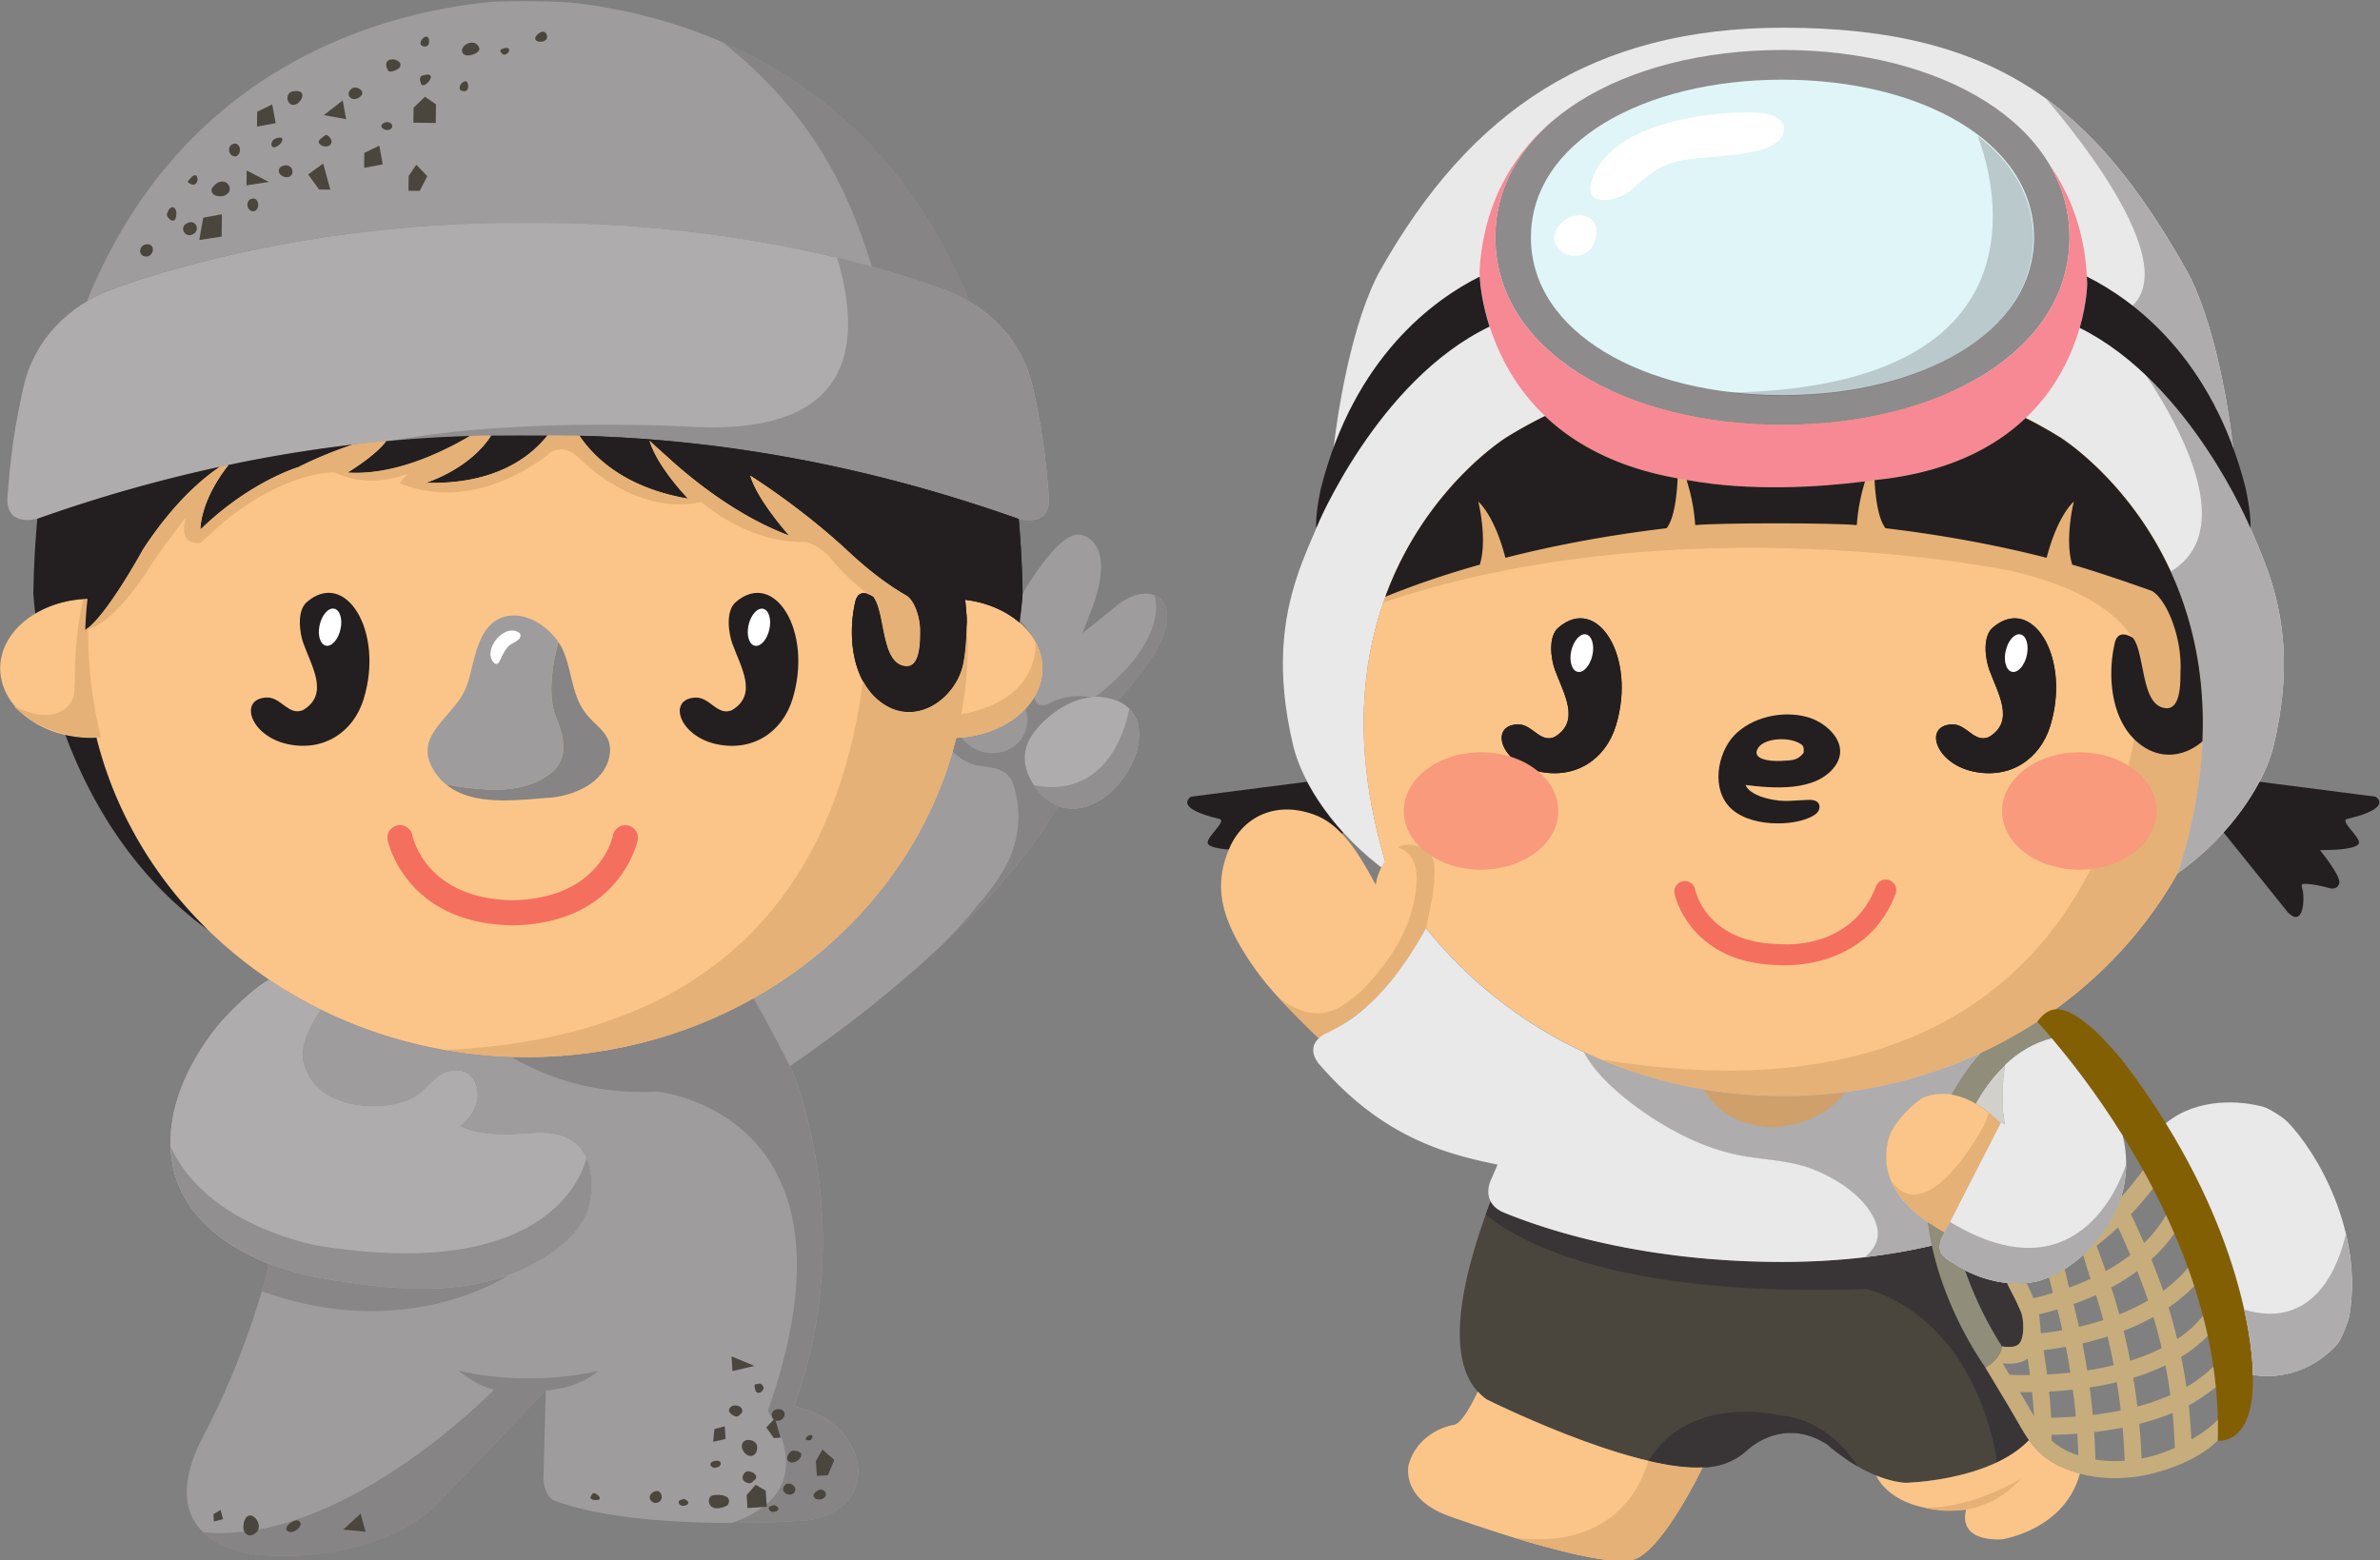<svg xmlns="http://www.w3.org/2000/svg" xml:space="preserve" width="600" height="393.41" viewBox="0 0 600 393.41"><rect x="0" y="0" width="600" height="393.41" fill="#808080" stroke="none"/><defs><clipPath id="a" clipPathUnits="userSpaceOnUse"><path d="M0 841.89h595.276V0H0Z"/></clipPath><clipPath id="b" clipPathUnits="userSpaceOnUse"><path d="M317.955 350.995h.083v-1.615h-.083z"/></clipPath><clipPath id="c" clipPathUnits="userSpaceOnUse"><path d="M419.208 415.853h40.253v-34.38h-40.253z"/></clipPath></defs><g clip-path="url(#a)" transform="matrix(1.333 0 0 -1.333 0 1122.52)"><path d="M0 0c-2.416 1.079-5.111-1.163-5.111-1.163l-4.68-3.77L-8.5-1.597c3.359 9.202-1.615 9.701-1.615 9.701-2.706.388-6.934-6.424-9.074-10.38 2.14-1.589 3.492-3.8 3.548-6.273.098-4.861-4.808-8.922-11.092-9.345-5.436-24.095-27.994-42.457-55.407-43.053-10.277-.223-19.97 2.087-28.428 6.299a.578.578 0 0 0 .113-.06c-.962-1.408-2.883-4.601-2.261-6.953 1.895-7.193 12.505-6.575 15.354-4.117 1.012.872 2.491 2.661 3.85 2.936 3.789.762 3.782-2.925 3.782-2.925.113-2.521-2.253-4.291-2.253-4.291s2.06-1.37 7.356-1.095c2.717.132 5.314.668 7.722-1.091 2.876-2.106 2.733-7.628 1.166-10.273-2.038-3.473-6.16-5.869-9.832-7.217-7.877-2.902-16.909-1.827-24.982-.392a35.835 35.835 0 0 0-6.854 1.924 13.51 13.51 0 0 0-.457-2.453c-2.106-7.224-4.835-14.259-8.341-20.841-7.182-14.411 7.666-15.282 7.666-15.282 16.044-1.114 23.249 6.514 23.249 6.514l14.565 15.278-.309-11.775s.03-1.993 1.313-2.786c11.795-4.424 33.75-2.638 33.75-2.638 9.941 1.589 7.96 13.074-1.951 15.052 8.881 24.359-.51 44.974-.51 44.974 22.329 15.384 31.776 28.164 35.426 34.395-1.193.449-2.295 1.336-3.216 2.74-1.544 2.371-1.698 4.756.057 7.055 2.117 2.785 6.223 5.42 9.9 4.446.4-.094.762-.212 1.094-.347C5.492-2.412 0 0 0 0" style="fill:#9e9c9d;fill-opacity:1;fill-rule:nonzero;stroke:none" transform="translate(218.732 729.38) scale(1.431)"/><path d="M0 0a67.48 67.48 0 0 0-3.155.026c4.442-2.6 10.93-5.038 19.287-4.589 0 0 28.616-2.672 14.644-42.238 0 0 7.869-10.481-4.794-14.788 5.851 0 10.187.351 10.187.351 9.942 1.589 7.96 13.074-1.951 15.052 8.881 24.359-.51 44.974-.51 44.974s-2.241 4.469-4.898 9.123C20.389 3.102 10.557.223 0 0" style="fill:#868484;fill-opacity:1;fill-rule:nonzero;stroke:none" transform="translate(101.163 642.145) scale(1.431)"/><path d="M0 0c-3.676.974-7.783-1.661-9.9-4.446-1.755-2.299-1.6-4.684-.057-7.054 2.752-4.212 7.172-3.842 10.481-.619 1.552 1.51 2.775 3.51 3.247 5.635C4.469-3.295 3.299-.755 0 0" style="fill:#aeacac;fill-opacity:1;fill-rule:nonzero;stroke:none" transform="translate(209.764 710.024) scale(1.431)"/><path d="M0 0c1.551 1.51 2.774 3.51 3.246 5.635.46 2.087.102 3.88-1.113 5.091h-.015S.363-1.468-10.481.619C-7.73-3.593-3.31-3.223 0 0" style="fill:#918f90;fill-opacity:1;fill-rule:nonzero;stroke:none" transform="translate(210.515 692.678) scale(1.431)"/><path d="M0 0c10.662 11.459 5.171 13.87 5.171 13.87a1.996 1.996 0 0 1-.265.087C5.299 12.632 6.02 7.48-2.884.543A6.786 6.786 0 0 0-1.095.347 7.227 7.227 0 0 0 0 0" style="fill:#888687;fill-opacity:1;fill-rule:nonzero;stroke:none" transform="translate(211.33 709.527) scale(1.431)"/><path d="M0 0c-4.265-5.148-7.643-12.308-6.111-19.117C-4.137-27.824 5.25-32.195 13.248-33.61c8.073-1.434 17.105-2.51 24.982.392 3.672 1.348 7.794 3.744 9.832 7.217 1.566 2.646 1.71 8.167-1.167 10.273-2.407 1.759-5.004 1.223-7.722 1.091-5.295-.275-7.356 1.095-7.356 1.095s2.367 1.77 2.254 4.291c0 0 .007 3.688-3.782 2.925-1.359-.275-2.839-2.064-3.85-2.936-2.85-2.457-13.459-3.076-15.354 4.117-.623 2.352 1.299 5.545 2.261 6.953a58.172 58.172 0 0 0-6.802 3.978C4.012 4.404.475.57 0 0" style="fill:#b2b1b1;fill-opacity:1;fill-rule:nonzero;stroke:none" transform="translate(41.533 648.487) scale(1.431)"/><path d="M0 0c-4.265-5.148-7.643-12.308-6.111-19.117C-4.137-27.824 5.25-32.195 13.248-33.61c8.073-1.434 17.105-2.51 24.982.392 3.672 1.348 7.794 3.744 9.832 7.217 1.566 2.646 1.71 8.167-1.167 10.273-2.407 1.759-5.004 1.223-7.722 1.091-5.295-.275-7.356 1.095-7.356 1.095s2.367 1.77 2.254 4.291c0 0 .007 3.688-3.782 2.925-1.359-.275-2.839-2.064-3.85-2.936-2.85-2.457-13.459-3.076-15.354 4.117-.623 2.352 1.299 5.545 2.261 6.953a58.172 58.172 0 0 0-6.802 3.978C4.012 4.404.475.57 0 0" style="fill:#aeacac;fill-opacity:1;fill-rule:nonzero;stroke:none" transform="translate(41.533 648.487) scale(1.431)"/><g clip-path="url(#b)" opacity="0.15" transform="translate(-272.96 221.337) scale(1.431)"><path d="M0 0c.027-.54.068-1.079.083-1.616A30.24 30.24 0 0 1 0 0" style="fill:#231f20;fill-opacity:1;fill-rule:nonzero;stroke:none" transform="translate(317.955 350.995)"/></g><path d="M0 0c-10.281-2.272-18.536.083-18.536.083 1.416-1.091 3.145-2.227 4.794-2.552-.744-.758-20.404-20.637-38.479-18.841.007-.011.011-.011.015-.018 2.838-2.741 7.454-3.016 7.454-3.016 16.044-1.114 23.25 6.514 23.25 6.514L-6.937-2.551l-.004-.068.011.041C-2.287-2.245 0 0 0 0" style="fill:#868484;fill-opacity:1;fill-rule:nonzero;stroke:none" transform="translate(113.118 582.763) scale(1.431)"/><path d="M0 0s-.532-.105-.536-.109c-.162-.031.034-.797.083-.88.298-.49.88-.121 1.03.283C.679-.438.328.072 0 0" style="fill:#4a463d;fill-opacity:1;fill-rule:nonzero;stroke:none" transform="translate(143.56 580.37) scale(1.431)"/><path d="M0 0c-1.147-.359-.408-1.989.695-1.362.256.15.483.517.437.822C1.049-.03.456.14 0 0" style="fill:#4a463d;fill-opacity:1;fill-rule:nonzero;stroke:none" transform="translate(146.774 575.481) scale(1.431)"/><path d="M0 0c-.476.079-1.008-.125-1.053-.638-.038-.411.944-1.034 1.257-.743.302.29.611.456.483.845C.592-.238.306-.061 0 0" style="fill:#4a463d;fill-opacity:1;fill-rule:nonzero;stroke:none" transform="translate(139.373 576.227) scale(1.431)"/><path d="M0 0c-.732-.709.412-2.321 1.333-1.781.411.237.543.906.426 1.325C1.57.193.51.461 0 0" style="fill:#4a463d;fill-opacity:1;fill-rule:nonzero;stroke:none" transform="translate(140.626 569.388) scale(1.431)"/><path d="M0 0c-.449-.192-.808-.906-.514-1.279C.23-2.223 2.54-.109.249.045A.547.547 0 0 1 0 0" style="fill:#4a463d;fill-opacity:1;fill-rule:nonzero;stroke:none" transform="translate(149.772 567.621) scale(1.431)"/><path d="M0 0c-.536-.094-.838-1.136-.238-1.324C.596-1.6 1.14.192 0 0" style="fill:#4a463d;fill-opacity:1;fill-rule:nonzero;stroke:none" transform="translate(156.25 566.162) scale(1.431)"/><path d="M0 0c-.362-.208-.6-.653.264-.592.125.007.347.437.302.543C.479.166.215.128 0 0" style="fill:#4a463d;fill-opacity:1;fill-rule:nonzero;stroke:none" transform="translate(152.846 570.5) scale(1.431)"/><path d="M0 0c-.434-.094-.728-.63-.589-1.068.11-.329.876-.702 1.178-.393.215.219.611.4.581.759-.019.415-.656.679-1.004.706C.11.015.053.004 0 0" style="fill:#4a463d;fill-opacity:1;fill-rule:nonzero;stroke:none" transform="translate(141.339 563.78) scale(1.431)"/><path d="M0 0c-.257.068-.528.03-.694-.166C-1.645-1.215.408-2.023.657-.864.74-.46.385-.102 0 0" style="fill:#4a463d;fill-opacity:1;fill-rule:nonzero;stroke:none" transform="translate(149.453 561.42) scale(1.431)"/><path d="M0 0c-.381-.174-.936-.626-.532-1.049.321-.328 1.053-.242 1.34.102C1.275-.392.619.268 0 0" style="fill:#4a463d;fill-opacity:1;fill-rule:nonzero;stroke:none" transform="translate(154.818 560.242) scale(1.431)"/><path d="M0 0c-.581-.238-.502-1.098-.083-1.434.457-.378 1.17-.216 1.665-.042.264.091.502.177.603.461C2.567.087.97.177.279.075A1.162 1.162 0 0 1 0 0" style="fill:#4a463d;fill-opacity:1;fill-rule:nonzero;stroke:none" transform="translate(134.662 559.172) scale(1.431)"/><path d="M0 0c-.43-.128-.736-.465-.162-.838C.034-.981.672-.819.8-.6 1.144.022.491.143 0 0" style="fill:#4a463d;fill-opacity:1;fill-rule:nonzero;stroke:none" transform="translate(135.024 565.72) scale(1.431)"/><path d="M0 0c-.185-.064-.661-.128-.74-.31-.102-.233.132-.509.328-.573.197-.072.672 0 .815.154C.747-.366.306-.226 0 0" style="fill:#4a463d;fill-opacity:1;fill-rule:nonzero;stroke:none" transform="translate(146.477 557.417) scale(1.431)"/><path d="M0 0c-.181-.064-.664-.128-.74-.313-.102-.23.136-.502.332-.574.197-.072.665 0 .812.151C.751-.366.31-.23 0 0" style="fill:#4a463d;fill-opacity:1;fill-rule:nonzero;stroke:none" transform="translate(129.433 558.567) scale(1.431)"/><path d="M0 0c-.596-.196-.97-.827-.438-1.313.54-.514 1.499-.064 1.317.739C.736.03.37.124 0 0" style="fill:#4a463d;fill-opacity:1;fill-rule:nonzero;stroke:none" transform="translate(123.858 559.993) scale(1.431)"/><path d="M0 0c-.223-.042-.336-.344-.423-.513-.26-.563 2.299-.65.706.434C.174-.004.072.019 0 0" style="fill:#4a463d;fill-opacity:1;fill-rule:nonzero;stroke:none" transform="translate(112.292 559.653) scale(1.431)"/><path d="m0 0-1.136-1.185 1.004-1.408.913.068z" style="fill:#4a463d;fill-opacity:1;fill-rule:nonzero;stroke:none" transform="translate(146.542 573.78) scale(1.431)"/><path d="m0 0-.872-1.529.132-1.951 1.461.098.842 2.016z" style="fill:#4a463d;fill-opacity:1;fill-rule:nonzero;stroke:none" transform="translate(155.547 567.891) scale(1.431)"/><path d="m0 0-1.367-.366-.165-1.68 1.641.382z" style="fill:#4a463d;fill-opacity:1;fill-rule:nonzero;stroke:none" transform="translate(137.072 572.294) scale(1.431)"/><path d="m0 0 .128-1.944 2.888.687z" style="fill:#4a463d;fill-opacity:1;fill-rule:nonzero;stroke:none" transform="translate(138.352 585.52) scale(1.431)"/><path d="m0 0-1.189-1.362.117-1.706 2.548.173L1.333-.77z" style="fill:#4a463d;fill-opacity:1;fill-rule:nonzero;stroke:none" transform="translate(142.906 561.23) scale(1.431)"/><path d="M0 0c-1.087.495-1.51-1.593-.989-2.223.453-.543.974-.362 1.408-.015C1.234-1.589.695-.317 0 0" style="fill:#4a463d;fill-opacity:1;fill-rule:nonzero;stroke:none" transform="translate(47.762 555.33) scale(1.431)"/><path d="M0 0c-.71-.079-1.898-1.106-1.011-1.479.751-.329 2.166.905 1.317 1.426A.458.458 0 0 1 0 0" style="fill:#4a463d;fill-opacity:1;fill-rule:nonzero;stroke:none" transform="translate(56.038 554.494) scale(1.431)"/><path d="m0 0-2.299-2.11 2.952-.287Z" style="fill:#4a463d;fill-opacity:1;fill-rule:nonzero;stroke:none" transform="translate(68.199 555.78) scale(1.431)"/><path d="m0 0-.94-.555.06-.977L.328-1.2Z" style="fill:#4a463d;fill-opacity:1;fill-rule:nonzero;stroke:none" transform="translate(41.717 556.471) scale(1.431)"/><path d="M0 0c-1.544 2.37-1.698 4.756.057 7.054 1.649 2.159 4.476 4.216 7.393 4.59-1.121.196-3.351.358-5.548-.898-.46-.261-1.487-.321-1.728.539-.132.48-.306 1.012-.529 1.517-1.702-3.098-5.548-5.363-10.156-5.672a46.19 46.19 0 0 0-.574-2.269c1.053-1.208 2.374-2.079 3.971-2.309 1.985-.28 3.762-.385 4.446-2.537a13.844 13.844 0 0 0-.133-8.673c-1.022-2.941-3.042-5.333-4.993-7.704-1.325-1.592-2.747-3.106-4.186-4.604C-3.563-12.999.936-6.612 3.216-2.74 2.023-2.283.917-1.404 0 0" style="fill:#868484;fill-opacity:1;fill-rule:nonzero;stroke:none" transform="translate(195.513 693.563) scale(1.431)"/><path d="M0 0c1.045-1.811 2.906-3.159 5.261-2.891 3.586.4 5.11 4.167 3.34 6.839C6.665 1.812 3.566.317 0 0" style="fill:#9a9898;fill-opacity:1;fill-rule:nonzero;stroke:none" transform="translate(180.96 703.817) scale(1.431)"/><path d="M0 0c-7.877-2.902-16.909-1.827-24.982-.392a35.865 35.865 0 0 0-6.855 1.924 13.423 13.423 0 0 0-.456-2.453c-.117-.419-.249-.834-.37-1.245C-13.327-9.141 0 0 0 0" style="fill:#888687;fill-opacity:1;fill-rule:nonzero;stroke:none" transform="translate(96.253 600.942) scale(1.431)"/><path d="M0 0c1.974-8.707 11.361-13.078 19.358-14.493 8.074-1.435 17.106-2.51 24.983.392 3.672 1.348 7.794 3.744 9.832 7.217 1.177 2 1.551 5.631.43 8.197-.827-3.095-6.05-16.105-35.011-11.64 0 0-15.033 2.333-19.943 13.173C-.321 1.895-.211.94 0 0" style="fill:#918f90;fill-opacity:1;fill-rule:nonzero;stroke:none" transform="translate(32.787 621.125) scale(1.431)"/><path d="M0 0c-1.808 1.498-4.25 2.533-7.009 2.869.094-.831.162-1.672.215-2.51-.007-2.099-.136-4.148-.441-5.786-.816-4.462-5.771-8.308-10.225-5.696-4.616 2.714-5.095 9.383-4.05 13.773.476 1.996 2.385.603 2.385.603 1.642-2.242.959-8.895 4.295-9.156 1.963-.151 1.869 3.529 1.88 4.688.012 1.649-.705 4.004-1.846 4.661-2.6 1.491-5.197 3.525-7.74 5.91-6.36 5.9-12.878 9.931-12.878 9.931.936-3.257 5.125-7.911 5.125-7.911-6.963 2.608-13.01 7.586-16.033 10.36h.008c-1.442 1.269-2.42 2.19-2.42 2.19 1.038-3.526 5.088-7.678 5.088-7.678-8.104 1.404-12.244 5.235-14.312 8.292.071-.003.155-.003.219-.003-.834.022-2.525.037-4.465.045-2.404-3.012-7.122-6.496-16.064-6.254 0 0 5.733 1.74 8.621 6.243-.925-.008-1.684-.016-2.163-.031-.204-.003-.415-.015-.615-.022-3.925-2.299-10.172-5.228-16.192-4.835 0 0 3.695 2.215 5.099 4.152a189.01 189.01 0 0 1-4.438-.461c-2.182-.743-4.779-1.751-7.153-2.966 0 0-6.39-1.869-12.949-8.251 0 0-.132 3.631 3.691 8.511-.377-.083-.755-.151-1.14-.23-2.189-1.468-6.069-4.673-10.145-10.919 0 0-4.911-8.972-7.624-10.629.053 1.382.143 2.756.302 4.103-2.601-.083-4.983-.804-6.907-1.94-2.831-1.683-4.662-4.291-4.662-7.235-.003-5.088 5.417-9.206 12.101-9.206.215 0 .427.012.634.023 5.997-24.182 29.137-42.212 56.8-42.216 27.657-.003 50.809 18.019 56.81 42.193 6.352.283 11.395 4.276 11.395 9.183C3.197-3.812 1.978-1.638 0 0" style="fill:#fbc589;fill-opacity:1;fill-rule:nonzero;stroke:none" transform="translate(192.574 724.54) scale(1.431)"/><path d="M0 0c.242 0 .476.026.71.026A57.122 57.122 0 0 0-.989 13.791c.004 2.242.144 4.454.408 6.624-.155 0-.298-.018-.453-.022-.551-1.446-1.717-5.983-1.721-12.644 0-.506-.053-2.106-.245-2.552-.567-1.317-2.638-3.604-7.824-1.004C-8.383 1.657-4.454 0 0 0" style="fill:#e5b176;fill-opacity:1;fill-rule:nonzero;stroke:none" transform="translate(18.092 702.553) scale(1.431)"/><path d="M0 0c-1.204 0-2.366.14-3.461.385 3.223-8.632 8.877-18.528 18.8-25.744C8.209-18.392 3.042-9.67.63.041L.634.022A11.903 11.903 0 0 0 0 0" style="fill:#231f20;fill-opacity:1;fill-rule:nonzero;stroke:none" transform="translate(17.32 702.515) scale(1.431)"/><path d="M0 0c4.763 1.642 25.529 8.243 52.678 7.964 27.141.268 47.9-6.337 52.667-7.983.679-.234 2.309-.804 2.895-1.049a22.351 22.351 0 0 0 2.762-1.374c-12.259 30.274-37.569 37.751-52.04 39.468-2.408.291-9.651.317-11.692.102C32.965 35.611 6.888 28.451-5.631-2.404c.83.487 1.736.943 2.736 1.359C-2.31-.804-.687-.238 0 0" style="fill:#9e9c9d;fill-opacity:1;fill-rule:nonzero;stroke:none" transform="translate(24.478 788.545) scale(1.431)"/><path d="M0 0c-1.049-.822.136-1.963 1.17-1.023C1.959-.313.589.472 0 0" style="fill:#4a463d;fill-opacity:1;fill-rule:nonzero;stroke:none" transform="translate(66.507 825.329) scale(1.431)"/><path d="M0 0c-.332-.226-.407-.804-.242-1.136C.642-2.868 3.057.513.498.177A1.135 1.135 0 0 1 0 0" style="fill:#4a463d;fill-opacity:1;fill-rule:nonzero;stroke:none" transform="translate(54.839 824.594) scale(1.431)"/><path d="M0 0c-.196-.208-.789-.513-.774-.823.015-.472.883-.751 1.299-.539C1.51-.879.385.404 0 0" style="fill:#4a463d;fill-opacity:1;fill-rule:nonzero;stroke:none" transform="translate(61.386 816.442) scale(1.431)"/><path d="M0 0c-.74-.329-.664-1.695.442-.876C1.246-.283 1.136.494 0 0" style="fill:#4a463d;fill-opacity:1;fill-rule:nonzero;stroke:none" transform="translate(52.03 815.854) scale(1.431)"/><path d="M0 0c-.192-.359-.106-.876.227-1.129.818-.615 1.37.574.981 1.178C1.023.325.891.43.491.362A.706.706 0 0 1 0 0" style="fill:#4a463d;fill-opacity:1;fill-rule:nonzero;stroke:none" transform="translate(43.472 814.373) scale(1.431)"/><path d="M0 0c-.192-.355-.109-.872.223-1.125.822-.615 1.37.578.981 1.181-.181.272-.309.37-.717.306A.701.701 0 0 1 0 0" style="fill:#4a463d;fill-opacity:1;fill-rule:nonzero;stroke:none" transform="translate(46.935 803.98) scale(1.431)"/><path d="M0 0c-.279-.087-.434-.362-.185-1.03C.204-2.102 2.446.797 0 0" style="fill:#4a463d;fill-opacity:1;fill-rule:nonzero;stroke:none" transform="translate(79.873 827.798) scale(1.431)"/><path d="M0 0c-.841-.396.015-1.095.638-.917C1.544-.664.948.449 0 0" style="fill:#4a463d;fill-opacity:1;fill-rule:nonzero;stroke:none" transform="translate(72.628 818.852) scale(1.431)"/><path d="M0 0a.397.397 0 0 1-.117-.087c-.551-.6.226-1.381.985-1.287C2.05-1.215 1.506.797 0 0" style="fill:#4a463d;fill-opacity:1;fill-rule:nonzero;stroke:none" transform="translate(53.159 810.56) scale(1.431)"/><path d="M0 0c-.102-.117-.162-.208-.17-.253-.279-1.004 1.276-1.264 1.951-.77C2.993-.147 1.37 1.695 0 0" style="fill:#4a463d;fill-opacity:1;fill-rule:nonzero;stroke:none" transform="translate(40.301 806.778) scale(1.431)"/><path d="M0 0c-.242-.09-.381-.272-.121-.558C.589-1.404 1.71.623 0 0" style="fill:#4a463d;fill-opacity:1;fill-rule:nonzero;stroke:none" transform="translate(95.005 832.87) scale(1.431)"/><path d="M0 0c-.015-.041-.019-.083-.015-.105.034-.45.898-1.238 1.155-.469C1.593.732.514 1.653 0 0" style="fill:#4a463d;fill-opacity:1;fill-rule:nonzero;stroke:none" transform="translate(31.577 801.635) scale(1.431)"/><path d="M0 0c-.219-.245-.408-.468-.442-.558.087-.103.374-.284.517-.333C1.219-1.238 1.079 1.174 0 0" style="fill:#4a463d;fill-opacity:1;fill-rule:nonzero;stroke:none" transform="translate(36.115 808.49) scale(1.431)"/><path d="M0 0a.173.173 0 0 1-.049-.045.826.826 0 0 1 .973-1.272C2.242-.853 1.408 1.11 0 0" style="fill:#4a463d;fill-opacity:1;fill-rule:nonzero;stroke:none" transform="translate(34.964 799.593) scale(1.431)"/><path d="M0 0c-.506-.264-.838-.785-.525-1.253.457-.657 2.412.034 2.163.717C1.34.272.566.302 0 0" style="fill:#4a463d;fill-opacity:1;fill-rule:nonzero;stroke:none" transform="translate(88.295 833.789) scale(1.431)"/><path d="M0 0c-.434-.287-.8-1.079.004-1.197.491-.071.66.253.66.65C.664.155.313.2 0 0" style="fill:#4a463d;fill-opacity:1;fill-rule:nonzero;stroke:none" transform="translate(87.587 826.572) scale(1.431)"/><path d="M0 0c-.438-.291-.8-1.079 0-1.193.491-.075.664.257.664.65C.657.158.31.204 0 0" style="fill:#4a463d;fill-opacity:1;fill-rule:nonzero;stroke:none" transform="translate(80.197 835.026) scale(1.431)"/><path d="M0 0c-1.43-1.264 1.631-1.449 1.14-.109C.921.487.393.347 0 0" style="fill:#4a463d;fill-opacity:1;fill-rule:nonzero;stroke:none" transform="translate(101.768 835.68) scale(1.431)"/><path d="M0 0a.848.848 0 0 1-.37-.14c-.588-.404-.536-1.385.325-1.46C1.083-1.68 1.366.204 0 0" style="fill:#4a463d;fill-opacity:1;fill-rule:nonzero;stroke:none" transform="translate(27.6 795.87) scale(1.431)"/><path d="M0 0c-.475-.109-.781-.54-.313-1.408.245-.46 1.457.136 1.596.446C1.593-.264.642.162 0 0" style="fill:#4a463d;fill-opacity:1;fill-rule:nonzero;stroke:none" transform="translate(73.811 830.823) scale(1.431)"/><path d="m0 0-2.491-1.932 2.948-.537Z" style="fill:#4a463d;fill-opacity:1;fill-rule:nonzero;stroke:none" transform="translate(64.811 823.093) scale(1.431)"/><path d="m0 0-1.989-1.449 1.453-1.99L.94-3.454z" style="fill:#4a463d;fill-opacity:1;fill-rule:nonzero;stroke:none" transform="translate(61.122 811.17) scale(1.431)"/><path d="m0 0-1.004-1.461-.03-1.966 1.483-.022 1.008 1.954z" style="fill:#4a463d;fill-opacity:1;fill-rule:nonzero;stroke:none" transform="translate(78.728 810.927) scale(1.431)"/><path d="m0 0-2.469-.457-.528-2.951 2.959.453z" style="fill:#4a463d;fill-opacity:1;fill-rule:nonzero;stroke:none" transform="translate(41.971 801.575) scale(1.431)"/><path d="m0 0-.019-1.963 2.955.446z" style="fill:#4a463d;fill-opacity:1;fill-rule:nonzero;stroke:none" transform="translate(46.65 809.852) scale(1.431)"/><path d="m0 0-1.498-1.453-.027-1.97 2.952-.042L1.461-1Z" style="fill:#4a463d;fill-opacity:1;fill-rule:nonzero;stroke:none" transform="translate(80.365 823.795) scale(1.431)"/><path d="m0 0-1.982-.962-.026-1.971 2.461.461z" style="fill:#4a463d;fill-opacity:1;fill-rule:nonzero;stroke:none" transform="translate(71.737 814.552) scale(1.431)"/><path d="m0 0-1.981-.962-.031-1.963 2.472.453Z" style="fill:#4a463d;fill-opacity:1;fill-rule:nonzero;stroke:none" transform="translate(51.478 822.341) scale(1.431)"/><path d="M0 0c-.166.842-.638 3.439-1.132 4.952-.993 3.087-3.665 8.254-10.704 11.142-.585.245-2.216.815-2.895 1.049-4.767 1.645-25.526 8.25-52.667 7.983-27.148.279-47.914-6.323-52.678-7.964-.686-.238-2.309-.804-2.894-1.046-7.04-2.887-9.716-8.058-10.715-11.145-.484-1.502-.963-4.103-1.129-4.945-1.03-5.129-1.412-11.183-1.412-11.183-.268-4.117 4.122-2.778 4.122-2.778 21.079 7.466 40.54 10.47 57.66 10.919 2.385.068 11.689.064 14.07-.003 17.121-.45 36.581-3.465 57.664-10.942 0 0 4.39-1.336 4.118 2.781 0 0-.374 6.054-1.408 11.18" style="fill:#aeacac;fill-opacity:1;fill-rule:nonzero;stroke:none" transform="translate(196.345 763.981) scale(1.431)"/><path d="M0 0c17.12-.449 36.581-3.465 57.664-10.942 0 0 4.389-1.336 4.118 2.782 0 0-.374 6.054-1.408 11.179-.167.842-.638 3.439-1.133 4.952-.992 3.088-3.664 8.255-10.704 11.142-.585.245-2.215.815-2.894 1.049-1.808.623-5.93 1.97-11.825 3.374C37.419 11.406 35.346.388 15.407 1.155c0 0-22.831 1.434-40.31-1.774 3.699.324 7.319.532 10.833.622C-11.685.072-2.382.068 0 0" style="fill:#918f90;fill-opacity:1;fill-rule:nonzero;stroke:none" transform="translate(109.93 759.66) scale(1.431)"/><path d="M0 0a21.62 21.62 0 0 0 2.763-1.374C-4.88 17.501-17.592 27.514-29.59 32.795c-.076.004-.155.06-.227.094h-.008c11.176-8.953 16.268-18.453 19.68-29.632 3.465-.947 5.955-1.762 7.25-2.208C-2.215.815-.585.245 0 0" style="fill:#868484;fill-opacity:1;fill-rule:nonzero;stroke:none" transform="translate(179.403 787.017) scale(1.431)"/><path d="M0 0c-.064 0-.147 0-.219.003C1.849-3.054 5.99-6.885 14.093-8.289c0 0-4.05 4.152-5.087 7.678 0 0 .977-.921 2.419-2.19h-.004c3.019-2.774 9.066-7.752 16.029-10.36 0 0-4.189 4.654-5.125 7.911 0 0 6.518-4.031 12.878-9.93 2.544-2.386 5.141-4.42 7.741-5.911 1.14-.657 1.857-3.012 1.846-4.661-.012-1.159.083-4.839-1.88-4.688-3.336.261-2.653 6.914-4.295 9.156 0 0-1.91 1.393-2.386-.603-1.045-4.39-.566-11.059 4.05-13.773 4.454-2.612 9.41 1.234 10.225 5.696.306 1.638.434 3.687.442 5.786a49.85 49.85 0 0 1-.216 2.51c2.842-.344 5.36-1.439 7.179-3.005.351 2.419.419 3.861.419 3.861-.06 3.427-.242 6.707-.513 9.84l-.151.03C36.581-3.465 17.12-.449 0 0" style="fill:#231f20;fill-opacity:1;fill-rule:nonzero;stroke:none" transform="translate(109.93 759.66) scale(1.431)"/><path d="M0 0c-.064 0-.147 0-.219.003C1.849-3.054 5.99-6.885 14.093-8.289c0 0-4.05 4.152-5.087 7.678 0 0 .977-.921 2.419-2.19h-.004c3.019-2.774 9.066-7.752 16.029-10.36 0 0-4.189 4.654-5.125 7.911 0 0 6.518-4.031 12.878-9.93 2.544-2.386 5.141-4.42 7.741-5.911 1.14-.657 1.857-3.012 1.846-4.661-.012-1.159.083-4.839-1.88-4.688-3.336.261-2.653 6.914-4.295 9.156 0 0-1.91 1.393-2.386-.603-1.045-4.39-.566-11.059 4.05-13.773 4.454-2.612 9.41 1.234 10.225 5.696.306 1.638.434 3.687.442 5.786a49.85 49.85 0 0 1-.216 2.51c2.842-.344 5.36-1.439 7.179-3.005.351 2.419.419 3.861.419 3.861-.06 3.427-.242 6.707-.513 9.84l-.151.03C36.581-3.465 17.12-.449 0 0" style="fill:#231f20;fill-opacity:1;fill-rule:nonzero;stroke:none" transform="translate(109.93 759.66) scale(1.431)"/><path d="M0 0c-2.887-4.503-8.621-6.242-8.621-6.242C.321-6.484 5.039-3 7.443.012 4.956.019 2.064.019 0 0" style="fill:#231f20;fill-opacity:1;fill-rule:nonzero;stroke:none" transform="translate(92.887 759.708) scale(1.431)"/><path d="M0 0c6.559 6.382 12.95 8.251 12.95 8.251 2.373 1.223 4.978 2.23 7.167 2.974A187.08 187.08 0 0 1 3.706 8.53C-.136 3.638 0 0 0 0" style="fill:#231f20;fill-opacity:1;fill-rule:nonzero;stroke:none" transform="translate(37.908 741.94) scale(1.431)"/><path d="M0 0c-.279-3.14-.468-6.409-.528-9.843 0 0 .045-.985.256-2.695 1.925 1.136 4.307 1.857 6.907 1.94a52.679 52.679 0 0 1-.302-4.103c2.714 1.657 7.624 10.629 7.624 10.629C18.041 2.189 21.932 5.39 24.118 6.85A193.652 193.652 0 0 1 .14.03S.083.015 0 0" style="fill:#231f20;fill-opacity:1;fill-rule:nonzero;stroke:none" transform="translate(7.061 743.993) scale(1.431)"/><path d="M0 0c6.02-.393 12.278 2.536 16.192 4.842a168.707 168.707 0 0 1-11.093-.69C3.695 2.215 0 0 0 0" style="fill:#231f20;fill-opacity:1;fill-rule:nonzero;stroke:none" transform="translate(65.735 752.712) scale(1.431)"/><path d="M0 0s3.695 2.215 5.099 4.152c3.797.362 7.496.585 11.093.69C12.278 2.536 6.02-.393 0 0m73.787-25.586c1.963-.151 1.869 3.529 1.88 4.688.011 1.649-.706 4.004-1.846 4.661-2.6 1.491-5.197 3.525-7.741 5.91-6.359 5.9-12.878 9.931-12.878 9.931.937-3.257 5.126-7.911 5.126-7.911-6.964 2.608-13.01 7.586-16.033 10.36h.007c-1.442 1.269-2.419 2.189-2.419 2.189 1.038-3.525 5.088-7.677 5.088-7.677C36.867-2.031 32.727 1.8 30.659 4.857c.071-.003.154-.003.218-.003-.834.022-2.525.037-4.465.045-2.404-3.012-7.122-6.496-16.063-6.254 0 0 5.733 1.74 8.621 6.243-.925-.008-1.684-.016-2.163-.031A177.97 177.97 0 0 1 .664 3.691C-1.513 2.948-4.118 1.94-6.492.725c0 0-6.39-1.869-12.949-8.251 0 0-.137 3.638 3.706 8.526-.385-.079-.77-.166-1.155-.245-2.189-1.468-6.069-4.673-10.146-10.919 0 0-4.91-8.972-7.623-10.629 0 .068.011.136.011.201 0-.065-.011-.133-.011-.201 3.811.635 8.348 8.047 8.348 8.047 1.872 2.955 4.99 6.854 4.99 6.854-1.249-3.899 1.864-3.427 1.864-3.427l3.114 2.808C-7.934.332-1.706.015-1.706.015 3.125-2.317 7.945-.14 7.945-.14L6.858-1.385c10.587-4.359 20.083 4.148 20.083 4.148s1.766 1.038 3.635-.827c0 0 7.367-7.794 16.188-5.82 0 0 6.02-5.507 13.806-5.295 0 0 1.766-.412 3.114-1.967 0 0 1.947-2.54 5.065-4.914.419-.135.743-.37.743-.37 1.642-2.242.959-8.895 4.295-9.156" style="fill:#e5b176;fill-opacity:1;fill-rule:nonzero;stroke:none" transform="translate(65.735 752.712) scale(1.431)"/><path d="M0 0c.094-1.302.049-7.749-9.79-9.598.554 3.015.86 6.114.86 9.285.004.551-.026 1.09-.045 1.634-.019.385-.053.781-.087 1.177-.03-1.909-.155-3.748-.434-5.246-.815-4.461-5.771-8.307-10.225-5.695-1.366.8-2.362 1.955-3.072 3.291-2.974-23.355-15.814-47.077-55.229-48.798a63.221 63.221 0 0 1 5.265-.702 5.29 5.29 0 0 0 .43-.034 55.77 55.77 0 0 1 2.25-.143c.928-.05 1.864-.072 2.808-.072 27.658-.004 50.809 18.018 56.811 42.193C-4.106-12.425.936-8.432.936-3.525.936-2.284.592-1.091 0 0" style="fill:#e5b176;fill-opacity:1;fill-rule:nonzero;stroke:none" transform="translate(195.81 720.704) scale(1.431)"/><path d="M0 0c-2.944 4.756 2.906 7.073 4.367 11.195.234.667.434 1.415.626 2.211.635 2.48 1.291 5.76 3.99 6.779 2.902 1.087 6.265-1.098 7.76-3.646a4.965 4.965 0 0 1-.211.328l-.091-.049s-1.816-6.144-.287-9.775c1.132-2.695 1.748-5.594-.83-7.541-1.899-1.438-4.371-2.001-6.715-2.046-2.291-.038-4.706.261-6.963.672 2.974-2.42 7.481-2.219 11.33-1.925-1.192-.091-2.445-.173-3.706-.173C5.632-3.974 2.012-3.261 0 0" style="fill:#9e9c9d;fill-opacity:1;fill-rule:nonzero;stroke:none" transform="translate(82.033 696.378) scale(1.431)"/><path d="M0 0c2.257-.411 4.673-.71 6.964-.672 2.343.046 4.816.608 6.714 2.046 2.578 1.948 1.963 4.846.83 7.541-1.528 3.631.287 9.776.287 9.776l.091.049c.075-.106.143-.216.211-.329.136-.241.264-.491.37-.743 1.159-2.673 1.117-5.809 2.936-8.206 1.303-1.721 3.269-2.642 3.254-4.888a4.36 4.36 0 0 0-.068-.735c-.638-3.647-4.793-5.371-8.069-5.594-.695-.045-1.427-.106-2.189-.17-1.178-.091-2.424-.173-3.669-.173C4.861-2.098 2.061-1.676 0 0" style="fill:#868484;fill-opacity:1;fill-rule:nonzero;stroke:none" transform="translate(84.389 693.698) scale(1.431)"/><path d="M0 0c-1.208.713-2.616-.336-3.231-1.359-.32-.532-.562-1.223-.441-1.857.094-.498.709-1.517 1.173-.589.348.695.676 1.476 1.242 2.024.415.392 1.589.713 1.514 1.392A.486.486 0 0 1 0 0" style="fill:#fff;fill-opacity:1;fill-rule:nonzero;stroke:none" transform="translate(98.062 722.492) scale(1.431)"/><path d="M0 0c-1.378-1.193-.94-4.137-.453-5.473 1.155-3.174 3.408-6.737-.042-8.805-1.928-.827-2.891 1.728-4.823 1.656-3.722-.147-2.212-5.057 2.74-6.152 4.771-1.049 8.734 1.556 10.081 5.934C10.262-3.869 5.114 4.401 0 0" style="fill:#231f20;fill-opacity:1;fill-rule:nonzero;stroke:none" transform="translate(58.032 728.219) scale(1.431)"/><path d="M0 0c-.291-1.355-1.14-2.344-1.902-2.212-.766.136-1.159 1.34-.868 2.691.287 1.355 1.139 2.34 1.906 2.208C-.102 2.548.291 1.347 0 0" style="fill:#fff;fill-opacity:1;fill-rule:nonzero;stroke:none" transform="translate(64.406 723.12) scale(1.431)"/><path d="M0 0c-1.382-1.197-.94-4.14-.457-5.473 1.151-3.174 3.408-6.74-.038-8.809-1.932-.827-2.894 1.729-4.827 1.661-3.725-.151-2.212-5.062 2.744-6.152 4.771-1.05 8.722 1.551 10.077 5.937C10.259-3.872 5.11 4.401 0 0" style="fill:#231f20;fill-opacity:1;fill-rule:nonzero;stroke:none" transform="translate(139.146 728.208) scale(1.431)"/><path d="M0 0c-.283-1.355-1.14-2.344-1.902-2.208-.766.132-1.151 1.336-.868 2.687.29 1.355 1.143 2.34 1.906 2.212C-.094 2.547.287 1.347 0 0" style="fill:#fff;fill-opacity:1;fill-rule:nonzero;stroke:none" transform="translate(145.515 723.103) scale(1.431)"/><path d="M0 0c-.068-.351-1.849-8.409-13.282-8.587-11.387.182-13.161 8.243-13.233 8.591a1.659 1.659 0 0 1-1.947 1.298 1.653 1.653 0 0 1-1.317-1.936c.026-.11 2.28-11.048 16.497-11.274C.981-11.689 3.242-.747 3.265-.638a1.653 1.653 0 0 1-1.306 1.936A1.671 1.671 0 0 1 0 0" style="fill:#f46f5e;fill-opacity:1;fill-rule:nonzero;stroke:none" transform="translate(115.927 684.099) scale(1.431)"/><path d="M0 0c1.453-.842 2.601-1.913 3.265-2.608l.072.143.505-.275-.245 1.91c.023 1.951-.147 3.378.31 5.948C2.355 3.653 1.042 1.887 0 0" style="fill:#d1d0ca;fill-opacity:1;fill-rule:nonzero;stroke:none" transform="translate(373.635 633.334) scale(1.431)"/><path d="m0 0-1.117 1.91-2.929 4.872a.669.669 0 0 0 .079-.117c1.653.906 2.095 2.08 2.19 2.786.792-.121 1.675-.144 2.158.241.484.385.661 1.344.661 2.299 0 .736-.11 1.468-.272 1.925l-.638 1.445c-.279.593-.876 1.653-1.234 2.461-2.253.227-5.103 1.065-8.194 3.295-.717.525-.8 1.253-.679 1.895-5.677-1.412-12.765-2.45-21.333-2.408-18.312.079-30.858 4.306-36.267 6.518-.864.355-1.442.887-1.762 1.521-4.069-10.727-6.439-22.08-.533-26.205 0 0 19.068-9.53 28.598-8.972 0 0 2.997-.184 5.609 2.058 0 0 4.718 4.91 10.844.932 0 0 5.053-4.669 10.284-5.046 0 0 11.119.207 16.339 5.646C1.287-2.219.85-1.464.419-.725z" style="fill:#4a463d;fill-opacity:1;fill-rule:nonzero;stroke:none" transform="translate(381.15 573.899) scale(1.431)"/><path d="m0 0-.419.725-1.117 1.909-2.929 4.873a.738.738 0 0 0 .08-.117c1.653.906 2.094 2.08 2.189 2.785.792-.121 1.675-.143 2.159.242.483.385.66 1.343.66 2.298 0 .736-.11 1.469-.272 1.926l-.638 1.445c-.279.592-.876 1.653-1.234 2.461-2.253.226-5.103 1.064-8.194 3.295-.717.524-.8 1.253-.679 1.895-5.677-1.412-12.765-2.45-21.333-2.409-18.312.08-30.858 4.307-36.267 6.519-.864.355-1.442.886-1.762 1.521a74.632 74.632 0 0 1-.657-1.778c4.514-3.725 17.581-10.953 50.266-9.84 0 0 13.455-2.619 17.196-22.064v-.891c1.615.759 3.132 1.732 4.336 2.986C.868-1.495.431-.74 0 0" style="fill:#393536;fill-opacity:1;fill-rule:nonzero;stroke:none" transform="translate(381.75 572.861) scale(1.431)"/><path d="M0 0s-2.562-1.457 3.733-2.944c1.038-.245-1.57-2.25-1.547-3.125.015-.876 3.472-.959 3.472-.959l1.676-.045s-2.76-3.382-2.555-4.333c.199-.955 1.211-.714 1.211-.714s2.25.665 3.51.586c.453-.031.166-.48.091-.993-.197-1.287-.03-4.706 1.943-2.823l8.542 10.621C18.064-2.506 16.475-.2 15.331 1.97Z" style="fill:#231f20;fill-opacity:1;fill-rule:nonzero;stroke:none" transform="translate(225.263 691.402) scale(1.431)"/><path d="M0 0c-1.355.823-2.283 1.823-3.035 2.884-5.22-5.439-16.338-5.647-16.338-5.647-1.329.098-2.643.468-3.861.966.381-.849 2.777-5.19 11.896-4.517 0 0-1.491-4.111 4.677-3.926 0 0 8.329 1.178 10.356 8.704C2.37-1.17 1.121-.672 0 0" style="fill:#fbc589;fill-opacity:1;fill-rule:nonzero;stroke:none" transform="translate(388.075 565.558) scale(1.431)"/><path d="M0 0c-.43.306-.808.653-1.155 1.03-1.143-2.389-2.314-4.295-3.182-4.397 0 0-4.585-.641-5.956-5.227 0 0-1.188-4.472 5.311-6.824 0 0 20.476-7.477 24.748-5.639 2.672 1.163 6.16 6.783 8.806 12.085C19.03-9.507 0 0 0 0" style="fill:#fbc589;fill-opacity:1;fill-rule:nonzero;stroke:none" transform="translate(281.144 577.388) scale(1.431)"/><path d="M0 0c-.672 9.602-3.091 21.974-6.654 28.277-11.87 20.985-24.624 32.006-53.244 32.006-25.292 0-41.374-11.021-53.241-32.006-3.562-6.303-5.982-18.675-6.653-28.277-.468-6.613-9.685-14.818-4.858-34.743 1.159-4.804 5.51-11.632 12.58-16.693-12.757 40.083 15.599 57.565 15.599 57.565 12.753 7.941 25.707 9.194 36.573 9.24 10.866-.046 23.819-1.299 36.577-9.24 0 0 28.322-17.52 15.565-57.603C-.683-46.416 3.691-39.547 4.861-34.743 9.681-14.818.472-6.613 0 0" style="fill:#e9e9e9;fill-opacity:1;fill-rule:nonzero;stroke:none" transform="translate(422.995 750.595) scale(1.431)"/><path d="M0 0c6.296 1.487 3.733 2.944 3.733 2.944l-15.328 1.97c-1.151-2.17-2.736-4.477-4.748-6.699l8.542-10.621c1.974-1.884 2.147 1.536 1.947 2.823-.079.513-.37.962.087.993 1.261.079 3.51-.586 3.51-.586s1.008-.241 1.215.714c.197.951-2.559 4.333-2.559 4.333l1.676.045s3.454.083 3.476.959C1.578-2.25-1.034-.245 0 0" style="fill:#231f20;fill-opacity:1;fill-rule:nonzero;stroke:none" transform="translate(443.918 687.189) scale(1.431)"/><path d="M0 0c-12.757 7.941-25.71 9.194-36.577 9.239C-47.443 9.194-60.396 7.941-73.15 0c0 0-28.28-17.441-15.644-57.414 9.813-17.626 29.508-29.67 52.217-29.67 22.676 0 42.344 12.006 52.176 29.59C28.266-17.486 0 0 0 0" style="fill:#fbc589;fill-opacity:1;fill-rule:nonzero;stroke:none" transform="translate(389.615 759.368) scale(1.431)"/><path d="M0 0c-12.757 7.941-25.71 9.194-36.577 9.239C-47.443 9.194-60.396 7.941-73.15 0c0 0-11.111-6.85-16.289-21.819 39.437 13.27 82.928 4.178 82.928 4.178 17.691-4.076 17.389-12.568 17.389-12.568l.067-.027C9.949-50.017-1.057-92.085-60.653-82.238l.694-.321c7.168-2.902 15.075-4.525 23.382-4.525 22.676 0 42.344 12.006 52.176 29.59C28.266-17.486 0 0 0 0" style="fill:#e5b176;fill-opacity:1;fill-rule:nonzero;stroke:none" transform="translate(389.615 759.368) scale(1.431)"/><path d="M0 0c7.073 5.058 11.448 11.927 12.618 16.731 4.82 19.925-4.39 28.13-4.862 34.743-.671 9.602-3.091 21.974-6.654 28.277-5.487 9.7-11.16 17.264-18.509 22.604 2.986-3.502 22.095-26.065 7.703-29.081 0 0 21.687-25.582 8.757-33.395C3.333 30.572 5.545 17.419 0 0" style="fill:#aeacac;fill-opacity:1;fill-rule:nonzero;stroke:none" transform="translate(411.893 676.919) scale(1.431)"/><path d="M0 0c0-14.961-16.984-24.778-37.935-24.778S-75.875-14.961-75.875 0c0 14.958 16.989 24.779 37.94 24.779C-16.984 24.779 0 14.958 0 0" style="fill:#8d8b8b;fill-opacity:1;fill-rule:nonzero;stroke:none" transform="translate(391.387 797.189) scale(1.431)"/><path d="M0 0c1.691-2.876 2.63-6.095 2.63-9.598 0-14.961-16.984-24.778-37.935-24.778s-37.939 9.817-37.939 24.778c0 6.99 3.714 12.866 9.809 17.128-4.469-3.05-11.187-9.591-11.897-21.461 0 0-.135-23.287 26.904-27.635 9.273-1.816 19.588-.929 25.646-.068C4.835-38.724 4.967-15.716 4.967-15.716 4.808-8.873 2.608-3.737 0 0" style="fill:#f68994;fill-opacity:1;fill-rule:nonzero;stroke:none" transform="translate(387.622 810.927) scale(1.431)"/><path d="M0 0c.495-1.582.989-3.661 1.136-5.967 3.171.313 18.181.313 21.355 0 .144 2.212.604 4.219 1.076 5.775C17.513-.959 8.379-1.547 0 0" style="fill:#231f20;fill-opacity:1;fill-rule:nonzero;stroke:none" transform="translate(318.98 751.308) scale(1.431)"/><path d="M0 0a59.09 59.09 0 0 1-4.559 2.552C-8.67-1.355-14.852-4.627-24.174-5.612c-.114-.015-.238-.027-.351-.042.117-2.242.468-5.103 1.449-6.356 8.247-.985 15.342-2.389 21.295-3.91 1.483 5.714 3.596 7.432 3.596 7.432S.562-13.459 1.6-16.826c3.979-1.124 10.433-3.438 10.478-3.453 1.808-.899 4.087-5.903 3.827-10.776-.008-1.177.083-4.906-1.91-4.744-3.374.26-2.68 6.998-4.344 9.266 0 0-1.936 1.411-2.416-.608-1.06-4.45-.57-11.198 4.107-13.953 2.634-1.54 5.427-.842 7.465.898C20.034-12.402 0 0 0 0" style="fill:#231f20;fill-opacity:1;fill-rule:nonzero;stroke:none" transform="translate(389.615 759.368) scale(1.431)"/><path d="M0 0a57.944 57.944 0 0 1-5.084-2.812s-10.738-6.631-16.018-21.072c3.163 1.291 7.318 2.789 12.489 4.246 1.046 3.367-.204 8.337-.204 8.337s2.114-1.717 3.586-7.431c5.963 1.521 13.059 2.925 21.306 3.91 1.022 1.295 1.354 4.322 1.46 6.59C9.458-6.801 3.857-3.665 0 0" style="fill:#231f20;fill-opacity:1;fill-rule:nonzero;stroke:none" transform="translate(292.191 763.393) scale(1.431)"/><path d="M0 0c-.808-3.849-.611-5.22-.611-5.22s8.05 19.487 22.902 26.613c-.944 2.963-1.223 5.397-1.302 6.609C14.923 24.963 4.404 17.358 0 0" style="fill:#231f20;fill-opacity:1;fill-rule:nonzero;stroke:none" transform="translate(249.805 749.703) scale(1.431)"/><path d="M0 0c-4.408 17.381-14.954 24.986-21.004 28.013.012-.317.046-.63.053-.955 0 0-.019-2.446-.989-5.831C-7.311 13.965.611-5.22.611-5.22S.804-3.849 0 0" style="fill:#231f20;fill-opacity:1;fill-rule:nonzero;stroke:none" transform="translate(424.718 749.703) scale(1.431)"/><path d="M0 0c0-12.591-14.886-20.849-33.248-20.849-18.358 0-33.24 8.258-33.24 20.849 0 12.587 14.882 20.853 33.24 20.853C-14.886 20.853 0 12.587 0 0" style="fill:#e0f5f8;fill-opacity:1;fill-rule:nonzero;stroke:none" transform="translate(384.677 797.189) scale(1.431)"/><g clip-path="url(#c)" opacity="0.2" transform="translate(-272.96 221.337) scale(1.431)"><path d="M0 0c0 5.416-2.763 10.029-7.367 13.531 1.396-3.529 11.768-33.123-32.886-33.961a57.735 57.735 0 0 1 7.005-.419C-14.886-20.849 0-12.591 0 0" style="fill:#231f20;fill-opacity:1;fill-rule:nonzero;stroke:none" transform="translate(459.461 402.322)"/></g><path d="M0 0c2.038 7.654 14.954 9.478 21.495 9.307 1.173-.033 4.174-.377 4-2.279-.252-2.721-5.035-3.095-7.005-3.352-2.411-.317-4.888-.294-7.261-.879-2.733-.66-4.107-2.208-6.16-3.914-1.487-1.234-5.832-2.197-5.095 1 .011.042.018.083.026.117" style="fill:#fff;fill-opacity:1;fill-rule:nonzero;stroke:none" transform="translate(300.921 807.512) scale(1.431)"/><path d="M0 0c-1.51-.562-2.8-2.22-2.031-3.752.948-1.914 3.79-1.823 4.76-.215.974 1.608.89 3.801-1.284 4.144C.977.249.483.177 0 0" style="fill:#fff;fill-opacity:1;fill-rule:nonzero;stroke:none" transform="translate(297.188 801.1) scale(1.431)"/><path d="M0 0c-1.4-1.204-.958-4.186-.464-5.545 1.174-3.208 3.45-6.823-.045-8.914-1.952-.838-2.926 1.747-4.881 1.672-3.77-.14-2.238-5.126 2.778-6.224 4.831-1.061 8.843 1.574 10.206 6.016C10.387-3.918 5.171 4.465 0 0" style="fill:#231f20;fill-opacity:1;fill-rule:nonzero;stroke:none" transform="translate(294.72 723.373) scale(1.431)"/><path d="M0 0c-.294-1.37-1.155-2.37-1.925-2.234-.777.135-1.177 1.355-.887 2.732.298 1.366 1.163 2.363 1.937 2.231C-.105 2.589.291 1.37 0 0" style="fill:#fff;fill-opacity:1;fill-rule:nonzero;stroke:none" transform="translate(301.17 718.203) scale(1.431)"/><path d="M0 0c-1.396-1.204-.951-4.186-.46-5.545 1.166-3.208 3.453-6.823-.038-8.914-1.955-.838-2.929 1.747-4.888 1.672-3.77-.14-2.238-5.126 2.782-6.224 4.835-1.061 8.839 1.574 10.209 6.016C10.395-3.918 5.179 4.465 0 0" style="fill:#231f20;fill-opacity:1;fill-rule:nonzero;stroke:none" transform="translate(376.866 723.373) scale(1.431)"/><path d="M0 0c-.291-1.37-1.163-2.37-1.929-2.234-.777.135-1.177 1.355-.883 2.732.294 1.366 1.155 2.363 1.928 2.231C-.102 2.589.283 1.37 0 0" style="fill:#fff;fill-opacity:1;fill-rule:nonzero;stroke:none" transform="translate(383.332 718.203) scale(1.431)"/><path d="M0 0a.038.038 0 0 0 .019.004C.022 0 .022 0 .03 0c.562 2.767 1.276 5.537 1.095 8.372-.121 2.083-2.771 3.098-4.488 2.487-1.4-.502-3.023-3.186-3.246-5.126-1.868 3.375-4.178 7.745-7.979 9.213-5.084 1.955-9.571-.094-11.421-4.491-2.026-4.823-1.068-8.911 2.404-14.308 2.272-3.533 4.658-5.949 8.13-9.406.347-.34.789-.777 1.291-1.253 1.932.951 4.948 2.691 7.545 5.284C-3.465-6.05-1.012-1.853 0 0" style="fill:#fbc589;fill-opacity:1;fill-rule:nonzero;stroke:none" transform="translate(269.653 666.52) scale(1.431)"/><path d="M0 0a.038.038 0 0 0 .019.004C.022 0 .022 0 .03 0c.562 2.767 1.276 5.537 1.095 8.372-.121 2.083-2.771 3.098-4.488 2.487-.091-.034-.2-.11-.298-.163.876-.419 3.212-1.139 2.204-6.62-.657-3.581-2.061-6.238-4.25-9.149-1.585-2.109-3.627-4.299-5.99-5.533-2.736-1.434-5.846-.241-8.028 1.733 1.246-1.382 2.627-2.771 4.25-4.386.347-.34.789-.777 1.291-1.253 1.932.951 4.948 2.691 7.545 5.284C-3.465-6.05-1.012-1.853 0 0" style="fill:#e5b176;fill-opacity:1;fill-rule:nonzero;stroke:none" transform="translate(269.653 666.52) scale(1.431)"/><path d="M0 0c-7.96-3.77-16.965-5.903-26.511-5.903-9.485 0-18.426 2.11-26.359 5.835a16.896 16.896 0 0 1 2.389-3.265 30.18 30.18 0 0 1 3.2-2.929c4.118-3.294 9.304-6.216 14.498-7.337 3.442-.747 7.065-.664 10.367-2.015 2.993-1.223 6.345-3.348 7.832-6.326 1.189-2.396.343-3.944-1.17-5.231 3.257.381 6.224.913 8.885 1.532a33.328 33.328 0 0 0-.547 3.103s.011-.011.022-.015c-5.88 4.061-6.027 8.413-5.122 11.315.638 2.046 3.65 4.827 4.564 5.19 1.279.498 2.521.554 3.683.362h-.007c1.03 1.932 2.279 3.797 3.782 5.42.166.087.328.177.494.264" style="fill:#d1d0ca;fill-opacity:1;fill-rule:nonzero;stroke:none" transform="translate(375.207 643.171) scale(1.431)"/><path d="M0 0c-7.96-3.77-16.965-5.903-26.511-5.903-9.485 0-18.426 2.11-26.359 5.835a16.896 16.896 0 0 1 2.389-3.265 30.18 30.18 0 0 1 3.2-2.929c4.118-3.294 9.304-6.216 14.498-7.337 3.442-.747 7.065-.664 10.367-2.015 2.993-1.223 6.345-3.348 7.832-6.326 1.189-2.396.343-3.944-1.17-5.231 3.257.381 6.224.913 8.885 1.532a33.328 33.328 0 0 0-.547 3.103s.011-.011.022-.015c-5.88 4.061-6.027 8.413-5.122 11.315.638 2.046 3.65 4.827 4.564 5.19 1.279.498 2.521.554 3.683.362h-.007c1.03 1.932 2.279 3.797 3.782 5.42.166.087.328.177.494.264" style="fill:#aeacac;fill-opacity:1;fill-rule:nonzero;stroke:none" transform="translate(375.207 643.171) scale(1.431)"/><path d="M0 0c1.061-1.91 3.401-4.503 8.368-4.922 0 0 6.507-.4 10.209 4.571a64.714 64.714 0 0 0-8.126-.521C6.885-.872 3.39-.574 0 0" style="fill:#cfa06a;fill-opacity:1;fill-rule:nonzero;stroke:none" transform="translate(322.303 635.97) scale(1.431)"/><path d="M0 0c-3.974 3.536-5.994 3.824-7.798 1.276 0 0 24.877-25.979 23.858-55.346 0 0 5.05-.778 4.635 9.065 0 0 .128 18.57-17.283 41.272C2.831-2.982.506-.453 0 0" style="fill:#835f04;fill-opacity:1;fill-rule:nonzero;stroke:none" transform="translate(396.432 646.958) scale(1.431)"/><path d="M0 0a60.347 60.347 0 0 0-7.42-4.114c-1.431-1.593-2.94-3.684-3.91-5.511 1.155-.192 2.23-.637 3.181-1.189 2.22 4.001 5.594 7.508 10.04 8.651C.713-.778-.019-.019-.019-.019-.015-.008-.003 0 0 0" style="fill:#908e7a;fill-opacity:1;fill-rule:nonzero;stroke:none" transform="translate(385.298 648.811) scale(1.431)"/><path d="M0 0c-.468-2.597-.294-4.027-.317-5.982l.245-1.91-.505.275-7.549-14.738s-1.378-2.091.166-3.205c6.443-4.653 11.867-3.268 12.946-2.853 5.563 1.94 12.886 9.266 10.549 19.011C11.848-3.483 8.251 1.011 6.137 3.491 3.786 2.887 1.736 1.642 0 0" style="fill:#e9e9e9;fill-opacity:1;fill-rule:nonzero;stroke:none" transform="translate(379.237 640.708) scale(1.431)"/><path d="M0 0c-.913-.363-3.925-3.144-4.563-5.19-1.004-3.23-.732-8.243 7.295-12.666l7.387 14.421C8.598-1.842 4.499 1.762 0 0" style="fill:#fbc589;fill-opacity:1;fill-rule:nonzero;stroke:none" transform="translate(363.825 634.517) scale(1.431)"/><path d="M0 0a11.018 11.018 0 0 0-.558-1.544s-7.391-14.229-12.346-7.439c.932-2.23 3.004-4.619 7.061-6.85L1.54-1.411C1.17-1.023.642-.517 0 0" style="fill:#e5b176;fill-opacity:1;fill-rule:nonzero;stroke:none" transform="translate(376.098 631.621) scale(1.431)"/><path d="m0 0 .09.174A23.24 23.24 0 0 0-2.106 1.54c.181-1.464.46-2.88.8-4.246l.008.023c.075-.355.154-.702.253-1.035 1.981-7.167 5.604-12.61 6.54-13.938 1.661.906 2.095 2.091 2.193 2.785a47.438 47.438 0 0 0-4.48 8.976 180.8 180.8 0 0 0-.396 1.075c-.857.435-1.74.963-2.646 1.616C-1.378-2.091 0 0 0 0" style="fill:#908e7a;fill-opacity:1;fill-rule:nonzero;stroke:none" transform="translate(367.606 608.71) scale(1.431)"/><path d="M0 0c-.566.577-2.404 1.755-3.159 1.963C-6.05 2.766-11.821 3.276-16.06-.2-4.469-18.921-4.567-33.097-4.567-33.097c.004-.14 0-.253.004-.385 5.114-.815 9.168 1.781 11.194 4.114.483.543 1.446 3.02 1.57 3.752C10.058-14.659 4.004-4.091 0 0" style="fill:#e9e9e9;fill-opacity:1;fill-rule:nonzero;stroke:none" transform="translate(432.59 629.914) scale(1.431)"/><path d="M0 0c-.913-3.974-4.038-12.772-13.429-9.991 1.151-5.178 1.129-8.254 1.129-8.254.003-.14 0-.253.003-.385 5.115-.815 9.168 1.781 11.195 4.114.483.543 1.446 3.02 1.57 3.752C1.098-7.05.8-3.386 0 0" style="fill:#aeacac;fill-opacity:1;fill-rule:nonzero;stroke:none" transform="translate(443.659 608.657) scale(1.431)"/><path d="M0 0c-1.487 2.978-4.839 5.103-7.832 6.326-3.302 1.351-6.926 1.268-10.368 2.015-5.193 1.121-10.379 4.042-14.497 7.337a30.18 30.18 0 0 0-3.2 2.929 16.901 16.901 0 0 0-2.39 3.265c.023-.011.049-.019.072-.034-.996.475-1.981.955-2.944 1.472-7.035 3.778-13.157 8.888-17.984 14.946-.004 0-.012 0-.019-.004-1.012-1.853-3.465-6.05-6.639-9.228-2.763-2.759-4.929-3.898-6.832-4.808-2.578-1.544-.909-3.605-.634-3.925 8.557-9.916 17.101-11.927 23.586-13.286v.004c-.329-.732-.619-1.408-.883-2.016-.797-1.838-.238-3.529 1.725-4.329 5.408-2.211 17.954-6.439 36.267-6.518a95.174 95.174 0 0 1 11.44.623h-.027C.343-3.944 1.189-2.397 0 0" style="fill:#e9e9e9;fill-opacity:1;fill-rule:nonzero;stroke:none" transform="translate(354.333 611.768) scale(1.431)"/><path d="M0 0c2.672 1.163 6.159 6.782 8.805 12.085-2.057-.113-4.555.234-7.209.865C.97 10.549-2.423 1.06-16.132 2.778-9.995.894-2.412-1.038 0 0" style="fill:#e5b176;fill-opacity:1;fill-rule:nonzero;stroke:none" transform="translate(309.435 547.25) scale(1.431)"/><path d="M0 0s7.386-2.34 12.81 3.827C12.81 3.827 6.36-.189 0 0" style="fill:#e5b176;fill-opacity:1;fill-rule:nonzero;stroke:none" transform="translate(363.879 556.925) scale(1.431)"/><path d="M0 0c6.442-4.654 11.866-3.269 12.946-2.853C17.75-1.181 23.85 4.51 23.929 12.308v.004c-.004.004-.008.015-.012.019C22.955 9.424 17.173-5.099.8 4.692l-.151.102-.815-1.59S-1.544 1.113 0 0" style="fill:#aeacac;fill-opacity:1;fill-rule:nonzero;stroke:none" transform="translate(367.844 604.124) scale(1.431)"/><path d="M0 0a20.917 20.917 0 0 0-1.985-.494 94.102 94.102 0 0 1-.306 4.578 32.23 32.23 0 0 1 4.386 1.445c.158-1.506.256-3.053.313-4.631A23.586 23.586 0 0 0 0 0m-3.091 10.172a30.27 30.27 0 0 1 4.25 1.645c.256-1.279.468-2.589.656-3.937a29.707 29.707 0 0 0-4.359-1.505 87.513 87.513 0 0 1-.547 3.797m-1.276 6.205A31.605 31.605 0 0 1-.43 18.218a66.35 66.35 0 0 0 1.098-4.117 26.54 26.54 0 0 0-4.167-1.668 86.861 86.861 0 0 1-.868 3.944M-8.088-.634a86.659 86.659 0 0 1-.166 3.631c1.2.139 2.464.332 3.759.585.128-1.431.211-2.887.275-4.367-1.328-.098-2.627-.057-3.868.151m-.763 9.526c1.17.178 2.371.408 3.586.698.2-1.219.374-2.464.524-3.729a44.43 44.43 0 0 0-3.698-.596 96.554 96.554 0 0 1-.412 3.627m-.951 5.828a44.24 44.24 0 0 1 3.314.913 79.78 79.78 0 0 0 .823-3.793 42.267 42.267 0 0 0-3.514-.691 100.29 100.29 0 0 1-.623 3.571m-1.177 5.197c1.052.385 2.041.781 2.959 1.204.339-1.072.671-2.182.977-3.318a38.156 38.156 0 0 0-3.219-.89 89.249 89.249 0 0 1-.717 3.004M-12.663.97c-.468.287-.871.6-1.23.936.011.23.015.479.022.728a58.82 58.82 0 0 1 3.382.151c.064-.936.11-1.895.144-2.861A11.57 11.57 0 0 0-12.663.97m-1.559 7.382a58.35 58.35 0 0 1 3.144.25 86.4 86.4 0 0 0 .404-3.552 50.542 50.542 0 0 0-3.261-.151 61.852 61.852 0 0 1-.287 3.453m-.713 5.481c.853.094 1.85.241 2.933.441.215-1.087.415-2.238.6-3.412a54.145 54.145 0 0 0-3.08-.253 133.345 133.345 0 0 1-.453 3.224m-.608 4.729a46.08 46.08 0 0 1 2.424.653c.226-.865.441-1.786.656-2.748a42.077 42.077 0 0 0-2.826-.415c-.038.219-.159 2-.254 2.51m10.429 11.493c.506-.989 1.147-2.548 1.642-3.646a26.16 26.16 0 0 0-3.258-2.136c-.347.981-.845 2.441-1.215 3.351a38.04 38.04 0 0 1 2.831 2.431m2.544-5.775a65.884 65.884 0 0 0 1.441-3.88 29.404 29.404 0 0 0-3.804-1.842 79.05 79.05 0 0 1-1.064 3.556A29.14 29.14 0 0 1-2.57 24.28M-18.068 8.284c.469-.011.993-.018 1.601-.011.121-1.075.207-2.159.272-3.181-.038.052-1.74 2.97-1.873 3.192m-1.373 2.288c-.302.506-.619 1.026-.91 1.513 1.095-.117 2.329-.068 3.31.627.102-.668.2-1.404.302-2.178a42.878 42.878 0 0 0-2.702.038M4.601 2.019s-.189 3.054-.351 4.514c1.143.6 2.506 1.552 3.567 2.393-.095.91-.204 1.804-.333 2.703A19.007 19.007 0 0 0 3.94 8.956c-.2 1.363-.43 2.692-.694 3.979a18.43 18.43 0 0 1 3.502 2.766 69.4 69.4 0 0 1-.637 2.657 14.626 14.626 0 0 0-3.39-3.069 78.369 78.369 0 0 1-1.139 4.179 21.89 21.89 0 0 1 3.374 2.823 64.036 64.036 0 0 1-.819 2.404 19.036 19.036 0 0 0-3.273-3.019 71.669 71.669 0 0 1-1.566 4.14 20.868 20.868 0 0 1 3.038 3.423c-.354.823-.72 1.635-1.094 2.435a17.328 17.328 0 0 0-2.899-3.68c-.528 1.147-1.2 2.751-1.744 3.778A49.738 49.738 0 0 1-.49 35.191a84.798 84.798 0 0 1-1.299 2.416c-.774-1.015-1.861-2.393-2.918-3.574-.962-3.103-2.845-5.7-5.004-7.632.185-.611.724-2.446.974-3.144a34.07 34.07 0 0 0-2.827-1.158c-.136.467-.412 1.709-.593 2.445a13.842 13.842 0 0 0-2.076-1.091c.2-.705.423-1.672.536-2.064a41.027 41.027 0 0 0-2.585-.698s-.533 1.207-.88 2a12.773 12.773 0 0 0-2.608.011c.359-.807.955-1.868 1.234-2.46l.638-1.446c.162-.457.272-1.189.272-1.925 0-.955-.177-1.914-.66-2.298-.483-.385-1.367-.363-2.159-.242-.095-.706-.536-1.88-2.189-2.785a.677.677 0 0 1-.08.117l2.929-4.873 1.117-1.91.419-.724c1.05-1.824 2.133-3.715 4.42-5.103C-9.945-3.299-4.533-3.748.664-2.144 3.212-1.351 5.337-.329 6.975.917c.056.049.509.4 1.094.947v.019c.034.925.034 1.846.019 2.771-1.222-1.367-3.487-2.635-3.487-2.635" style="fill:#c6ad7b;fill-opacity:1;fill-rule:nonzero;stroke:none" transform="translate(407.869 566.914) scale(1.431)"/><path d="M0 0s-11.75 2.978-17.373-6.005c2.668-.634 5.174-.978 7.235-.864 0 0 2.997-.185 5.609 2.057 0 0 4.718 4.91 10.843.932 0 0 1.627-1.502 3.994-2.872C9.813-5.926 6.345-.517 0 0" style="fill:#393536;fill-opacity:1;fill-rule:nonzero;stroke:none" transform="translate(336.587 574.38) scale(1.431)"/><path d="M0 0c-.785-.962-1.408-.951-3.072-1.027-1.265-.056-3.892.181-2.899 1.729.876 1.359 4.412 1.543 5.835.355C.09.853.098.109 0 0m.438 4.797c-3.303.883-7.273-.079-9.523-2.396-2.302-2.367-3.189-7.307-.37-9.81C-6.492-10.04-.162-9.587 1.71-7.983c.641.551.717 1.812-.872 1.812-.661-.004-2.62-.162-3.314-.143-1.996.045-4.635.781-5.163 2.109 3.612-.449 9.224-.936 11.76 2.401 2.19 2.891-.887 5.861-3.683 6.601" style="fill:#231f20;fill-opacity:1;fill-rule:nonzero;stroke:none" transform="translate(341.054 699.63) scale(1.431)"/><path d="M0 0c-1.4-1.204-.958-4.186-.464-5.545 1.174-3.208 3.45-6.823-.045-8.914-1.952-.838-2.926 1.747-4.881 1.672-3.77-.14-2.238-5.126 2.778-6.224 4.831-1.061 8.843 1.574 10.206 6.016C10.387-3.918 5.171 4.465 0 0" style="fill:#231f20;fill-opacity:1;fill-rule:nonzero;stroke:none" transform="translate(294.72 723.373) scale(1.431)"/><path d="M0 0c-.294-1.37-1.155-2.37-1.925-2.234-.777.135-1.177 1.355-.887 2.732.298 1.366 1.163 2.363 1.937 2.231C-.105 2.589.291 1.37 0 0" style="fill:#fff;fill-opacity:1;fill-rule:nonzero;stroke:none" transform="translate(301.17 718.203) scale(1.431)"/><path d="M0 0c-1.396-1.204-.951-4.186-.46-5.545 1.166-3.208 3.453-6.823-.038-8.914-1.955-.838-2.929 1.747-4.888 1.672-3.77-.14-2.238-5.126 2.782-6.224 4.835-1.061 8.839 1.574 10.209 6.016C10.395-3.918 5.179 4.465 0 0" style="fill:#231f20;fill-opacity:1;fill-rule:nonzero;stroke:none" transform="translate(376.866 723.373) scale(1.431)"/><path d="M0 0c-.291-1.37-1.163-2.37-1.929-2.234-.777.135-1.177 1.355-.883 2.732.294 1.366 1.155 2.363 1.928 2.231C-.102 2.589.283 1.37 0 0" style="fill:#fff;fill-opacity:1;fill-rule:nonzero;stroke:none" transform="translate(383.332 718.203) scale(1.431)"/><path d="M0 0c-.419 0-.71.019-.838.026-11.885.208-13.776 9.364-13.795 9.455a1.39 1.39 0 0 0 2.733.524c.053-.286 1.547-7.05 11.145-7.208h.117c.378-.042 9.41-.793 12.621 7.608a1.387 1.387 0 1 0 2.593-.984C11.267.747 2.797 0 0 0" style="fill:#f46f5e;fill-opacity:1;fill-rule:nonzero;stroke:none" transform="translate(337.629 659.508) scale(1.431)"/><path d="M0 0c0-4.288-4.574-7.76-10.217-7.76-5.635 0-10.209 3.472-10.209 7.76 0 4.287 4.574 7.76 10.209 7.76C-4.574 7.76 0 4.287 0 0" style="fill:#f89a7b;fill-opacity:1;fill-rule:nonzero;stroke:none" transform="translate(294.72 688.69) scale(1.431)"/><path d="M0 0c0-4.288-4.571-7.76-10.209-7.76-5.639 0-10.217 3.472-10.217 7.76 0 4.287 4.578 7.76 10.217 7.76C-4.571 7.76 0 4.287 0 0" style="fill:#f89a7b;fill-opacity:1;fill-rule:nonzero;stroke:none" transform="translate(407.869 688.69) scale(1.431)"/></g></svg>